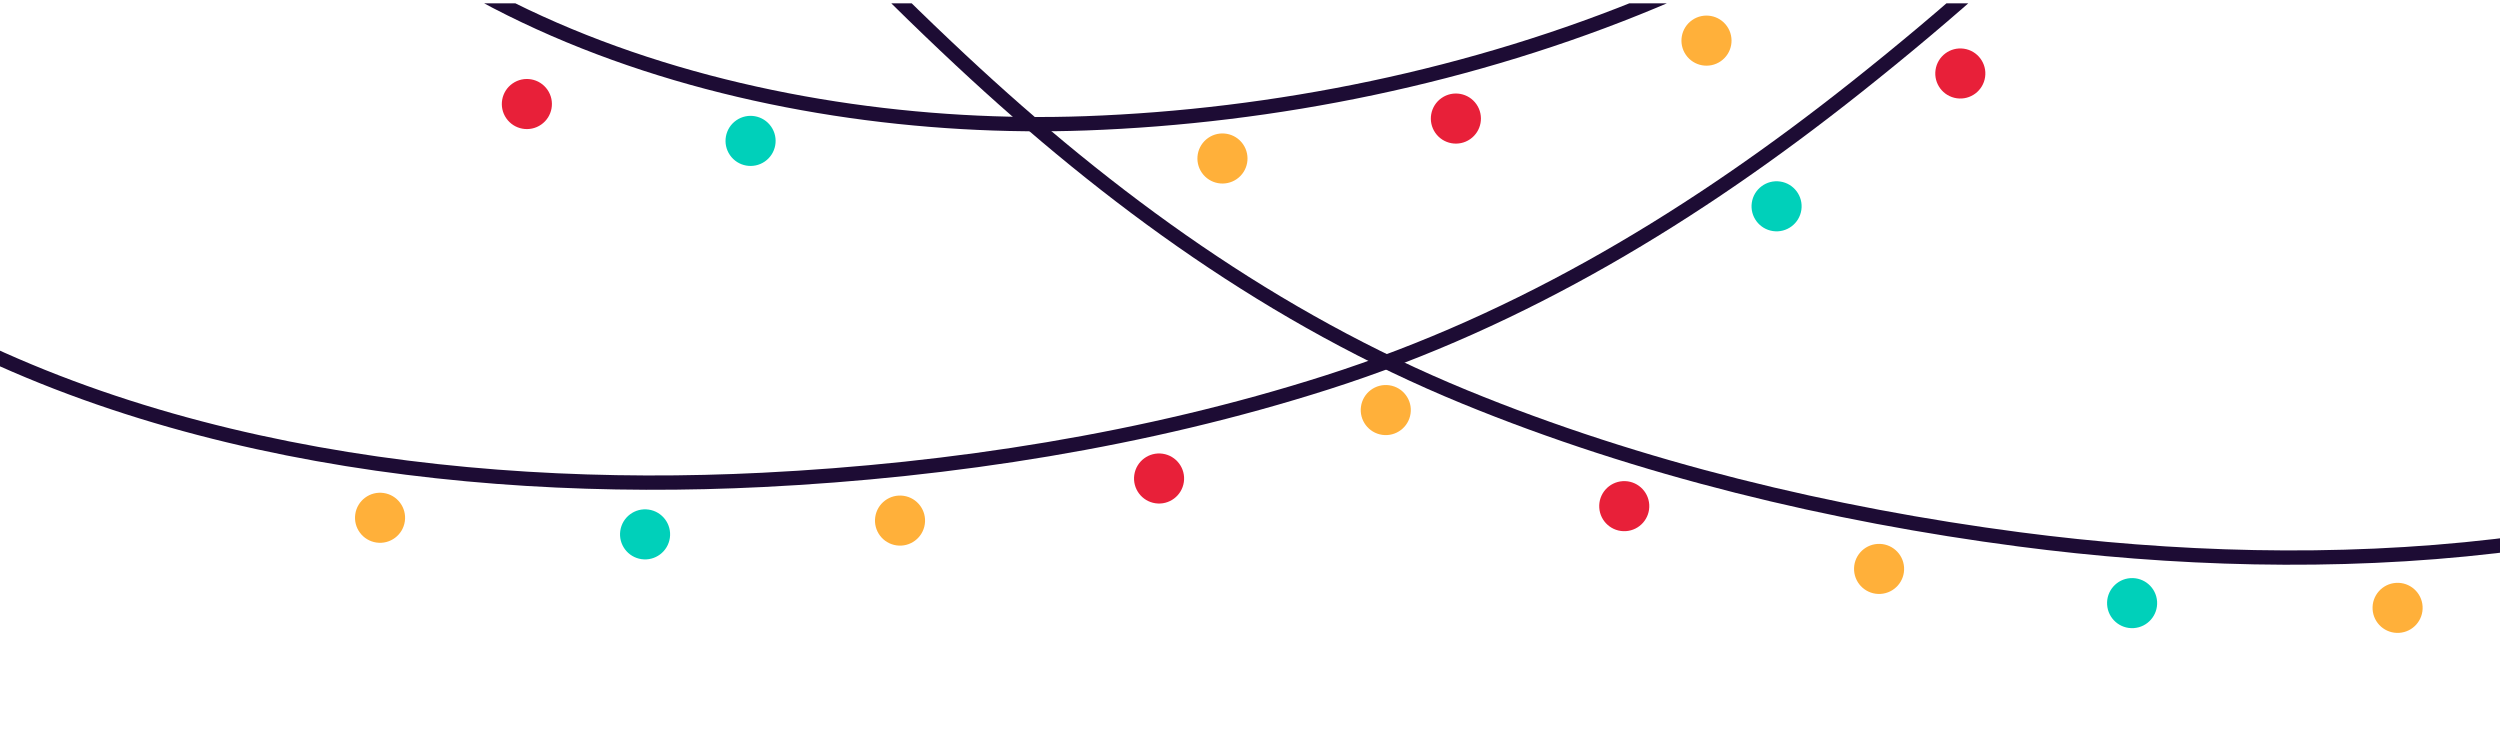 <svg width="375" height="110" viewBox="0 0 375 110" fill="none" xmlns="http://www.w3.org/2000/svg">
<g clip-path="url(#clip0_452_2565)">
<path d="M348.365 -64.711C331.778 -33.773 305.748 -8.603 278.495 13.033C254.39 32.17 228.495 47.961 199.037 57.365C171.94 66.016 142.783 70.564 114.434 71.981C68.338 74.285 16.18 67.365 -23.054 41.084" stroke="#1D0C34" stroke-width="2.146" stroke-linecap="round"/>
<circle cx="237.932" cy="48.505" r="3.756" transform="rotate(8.218 237.932 48.505)" fill="white"/>
<circle cx="207.866" cy="61.509" r="3.756" transform="rotate(8.218 207.866 61.509)" fill="#FFB03A"/>
<g filter="url(#filter0_d_452_2565)">
<circle cx="266.487" cy="30.946" r="3.756" transform="rotate(8.218 266.487 30.946)" fill="#00D0BA"/>
</g>
<circle cx="294.048" cy="11.023" r="3.756" transform="rotate(8.218 294.048 11.023)" fill="#E82039"/>
<circle cx="173.86" cy="71.775" r="3.756" transform="rotate(8.218 173.86 71.775)" fill="#E82039"/>
<circle cx="135.003" cy="78.089" r="3.756" transform="rotate(8.218 135.003 78.089)" fill="#FFB03A"/>
<g filter="url(#filter1_d_452_2565)">
<circle cx="96.76" cy="80.156" r="3.756" transform="rotate(8.218 96.76 80.156)" fill="#00D0BA"/>
</g>
<circle cx="57.007" cy="77.666" r="3.756" transform="rotate(8.218 57.007 77.666)" fill="#FFB03A"/>
<path d="M80.658 -74.138C94.707 -41.968 118.632 -14.788 144.058 8.967C166.548 29.978 191.092 47.798 219.699 59.538C246.014 70.337 274.712 77.211 302.855 80.901C348.617 86.9 401.163 84.191 442.38 61.145" stroke="#1D0C34" stroke-width="2.146" stroke-linecap="round"/>
<circle r="3.756" transform="matrix(-0.998 0.063 0.063 0.998 181.642 47.582)" fill="white"/>
<circle r="3.756" transform="matrix(-0.998 0.063 0.063 0.998 243.638 75.923)" fill="#E82039"/>
<circle r="3.756" transform="matrix(-0.998 0.063 0.063 0.998 281.862 85.338)" fill="#FFB03A"/>
<g filter="url(#filter2_d_452_2565)">
<circle r="3.756" transform="matrix(-0.998 0.063 0.063 0.998 319.816 90.468)" fill="#00D0BA"/>
</g>
<circle r="3.756" transform="matrix(-0.998 0.063 0.063 0.998 359.64 91.18)" fill="#FFB03A"/>
<circle r="3.756" transform="matrix(-0.822 0.57 0.57 0.822 148.939 25.416)" fill="white"/>
<circle r="3.756" transform="matrix(-0.822 0.57 0.57 0.822 183.369 23.774)" fill="#FFB03A"/>
<g filter="url(#filter3_d_452_2565)">
<circle r="3.756" transform="matrix(-0.822 0.57 0.57 0.822 112.586 21.135)" fill="#00D0BA"/>
</g>
<circle r="3.756" transform="matrix(-0.822 0.57 0.57 0.822 79.031 15.605)" fill="#E82039"/>
<circle r="3.756" transform="matrix(-0.822 0.57 0.57 0.822 55.665 -0.258)" fill="white"/>
<circle r="3.756" transform="matrix(-0.822 0.57 0.57 0.822 218.383 17.785)" fill="#E82039"/>
<circle r="3.756" transform="matrix(-0.822 0.57 0.57 0.822 255.974 6.095)" fill="#FFB03A"/>
<path d="M350.073 -136.06C348.684 -104.518 338.322 -75.325 318.258 -50.501C281.769 -5.355 219.403 16.457 162.836 18.498C114.528 20.241 54.67 4.124 30.394 -41.622" stroke="#1D0C34" stroke-width="2.146" stroke-linecap="round"/>
</g>
<defs>
<filter id="filter0_d_452_2565" x="248.781" y="13.241" width="35.41" height="35.41" filterUnits="userSpaceOnUse" color-interpolation-filters="sRGB">
<feFlood flood-opacity="0" result="BackgroundImageFix"/>
<feColorMatrix in="SourceAlpha" type="matrix" values="0 0 0 0 0 0 0 0 0 0 0 0 0 0 0 0 0 0 127 0" result="hardAlpha"/>
<feMorphology radius="2.146" operator="dilate" in="SourceAlpha" result="effect1_dropShadow_452_2565"/>
<feOffset/>
<feGaussianBlur stdDeviation="5.902"/>
<feComposite in2="hardAlpha" operator="out"/>
<feColorMatrix type="matrix" values="0 0 0 0 0 0 0 0 0 0.816 0 0 0 0 0.729 0 0 0 1 0"/>
<feBlend mode="normal" in2="BackgroundImageFix" result="effect1_dropShadow_452_2565"/>
<feBlend mode="normal" in="SourceGraphic" in2="effect1_dropShadow_452_2565" result="shape"/>
</filter>
<filter id="filter1_d_452_2565" x="79.055" y="62.45" width="35.41" height="35.41" filterUnits="userSpaceOnUse" color-interpolation-filters="sRGB">
<feFlood flood-opacity="0" result="BackgroundImageFix"/>
<feColorMatrix in="SourceAlpha" type="matrix" values="0 0 0 0 0 0 0 0 0 0 0 0 0 0 0 0 0 0 127 0" result="hardAlpha"/>
<feMorphology radius="2.146" operator="dilate" in="SourceAlpha" result="effect1_dropShadow_452_2565"/>
<feOffset/>
<feGaussianBlur stdDeviation="5.902"/>
<feComposite in2="hardAlpha" operator="out"/>
<feColorMatrix type="matrix" values="0 0 0 0 0 0 0 0 0 0.816 0 0 0 0 0.729 0 0 0 1 0"/>
<feBlend mode="normal" in2="BackgroundImageFix" result="effect1_dropShadow_452_2565"/>
<feBlend mode="normal" in="SourceGraphic" in2="effect1_dropShadow_452_2565" result="shape"/>
</filter>
<filter id="filter2_d_452_2565" x="302.111" y="72.764" width="35.409" height="35.409" filterUnits="userSpaceOnUse" color-interpolation-filters="sRGB">
<feFlood flood-opacity="0" result="BackgroundImageFix"/>
<feColorMatrix in="SourceAlpha" type="matrix" values="0 0 0 0 0 0 0 0 0 0 0 0 0 0 0 0 0 0 127 0" result="hardAlpha"/>
<feMorphology radius="2.146" operator="dilate" in="SourceAlpha" result="effect1_dropShadow_452_2565"/>
<feOffset/>
<feGaussianBlur stdDeviation="5.902"/>
<feComposite in2="hardAlpha" operator="out"/>
<feColorMatrix type="matrix" values="0 0 0 0 0 0 0 0 0 0.816 0 0 0 0 0.729 0 0 0 1 0"/>
<feBlend mode="normal" in2="BackgroundImageFix" result="effect1_dropShadow_452_2565"/>
<feBlend mode="normal" in="SourceGraphic" in2="effect1_dropShadow_452_2565" result="shape"/>
</filter>
<filter id="filter3_d_452_2565" x="94.881" y="3.43" width="35.41" height="35.41" filterUnits="userSpaceOnUse" color-interpolation-filters="sRGB">
<feFlood flood-opacity="0" result="BackgroundImageFix"/>
<feColorMatrix in="SourceAlpha" type="matrix" values="0 0 0 0 0 0 0 0 0 0 0 0 0 0 0 0 0 0 127 0" result="hardAlpha"/>
<feMorphology radius="2.146" operator="dilate" in="SourceAlpha" result="effect1_dropShadow_452_2565"/>
<feOffset/>
<feGaussianBlur stdDeviation="5.902"/>
<feComposite in2="hardAlpha" operator="out"/>
<feColorMatrix type="matrix" values="0 0 0 0 0 0 0 0 0 0.816 0 0 0 0 0.729 0 0 0 1 0"/>
<feBlend mode="normal" in2="BackgroundImageFix" result="effect1_dropShadow_452_2565"/>
<feBlend mode="normal" in="SourceGraphic" in2="effect1_dropShadow_452_2565" result="shape"/>
</filter>
<clipPath id="clip0_452_2565">
<rect width="375" height="109" fill="white" transform="translate(0 0.5)"/>
</clipPath>
</defs>
</svg>
